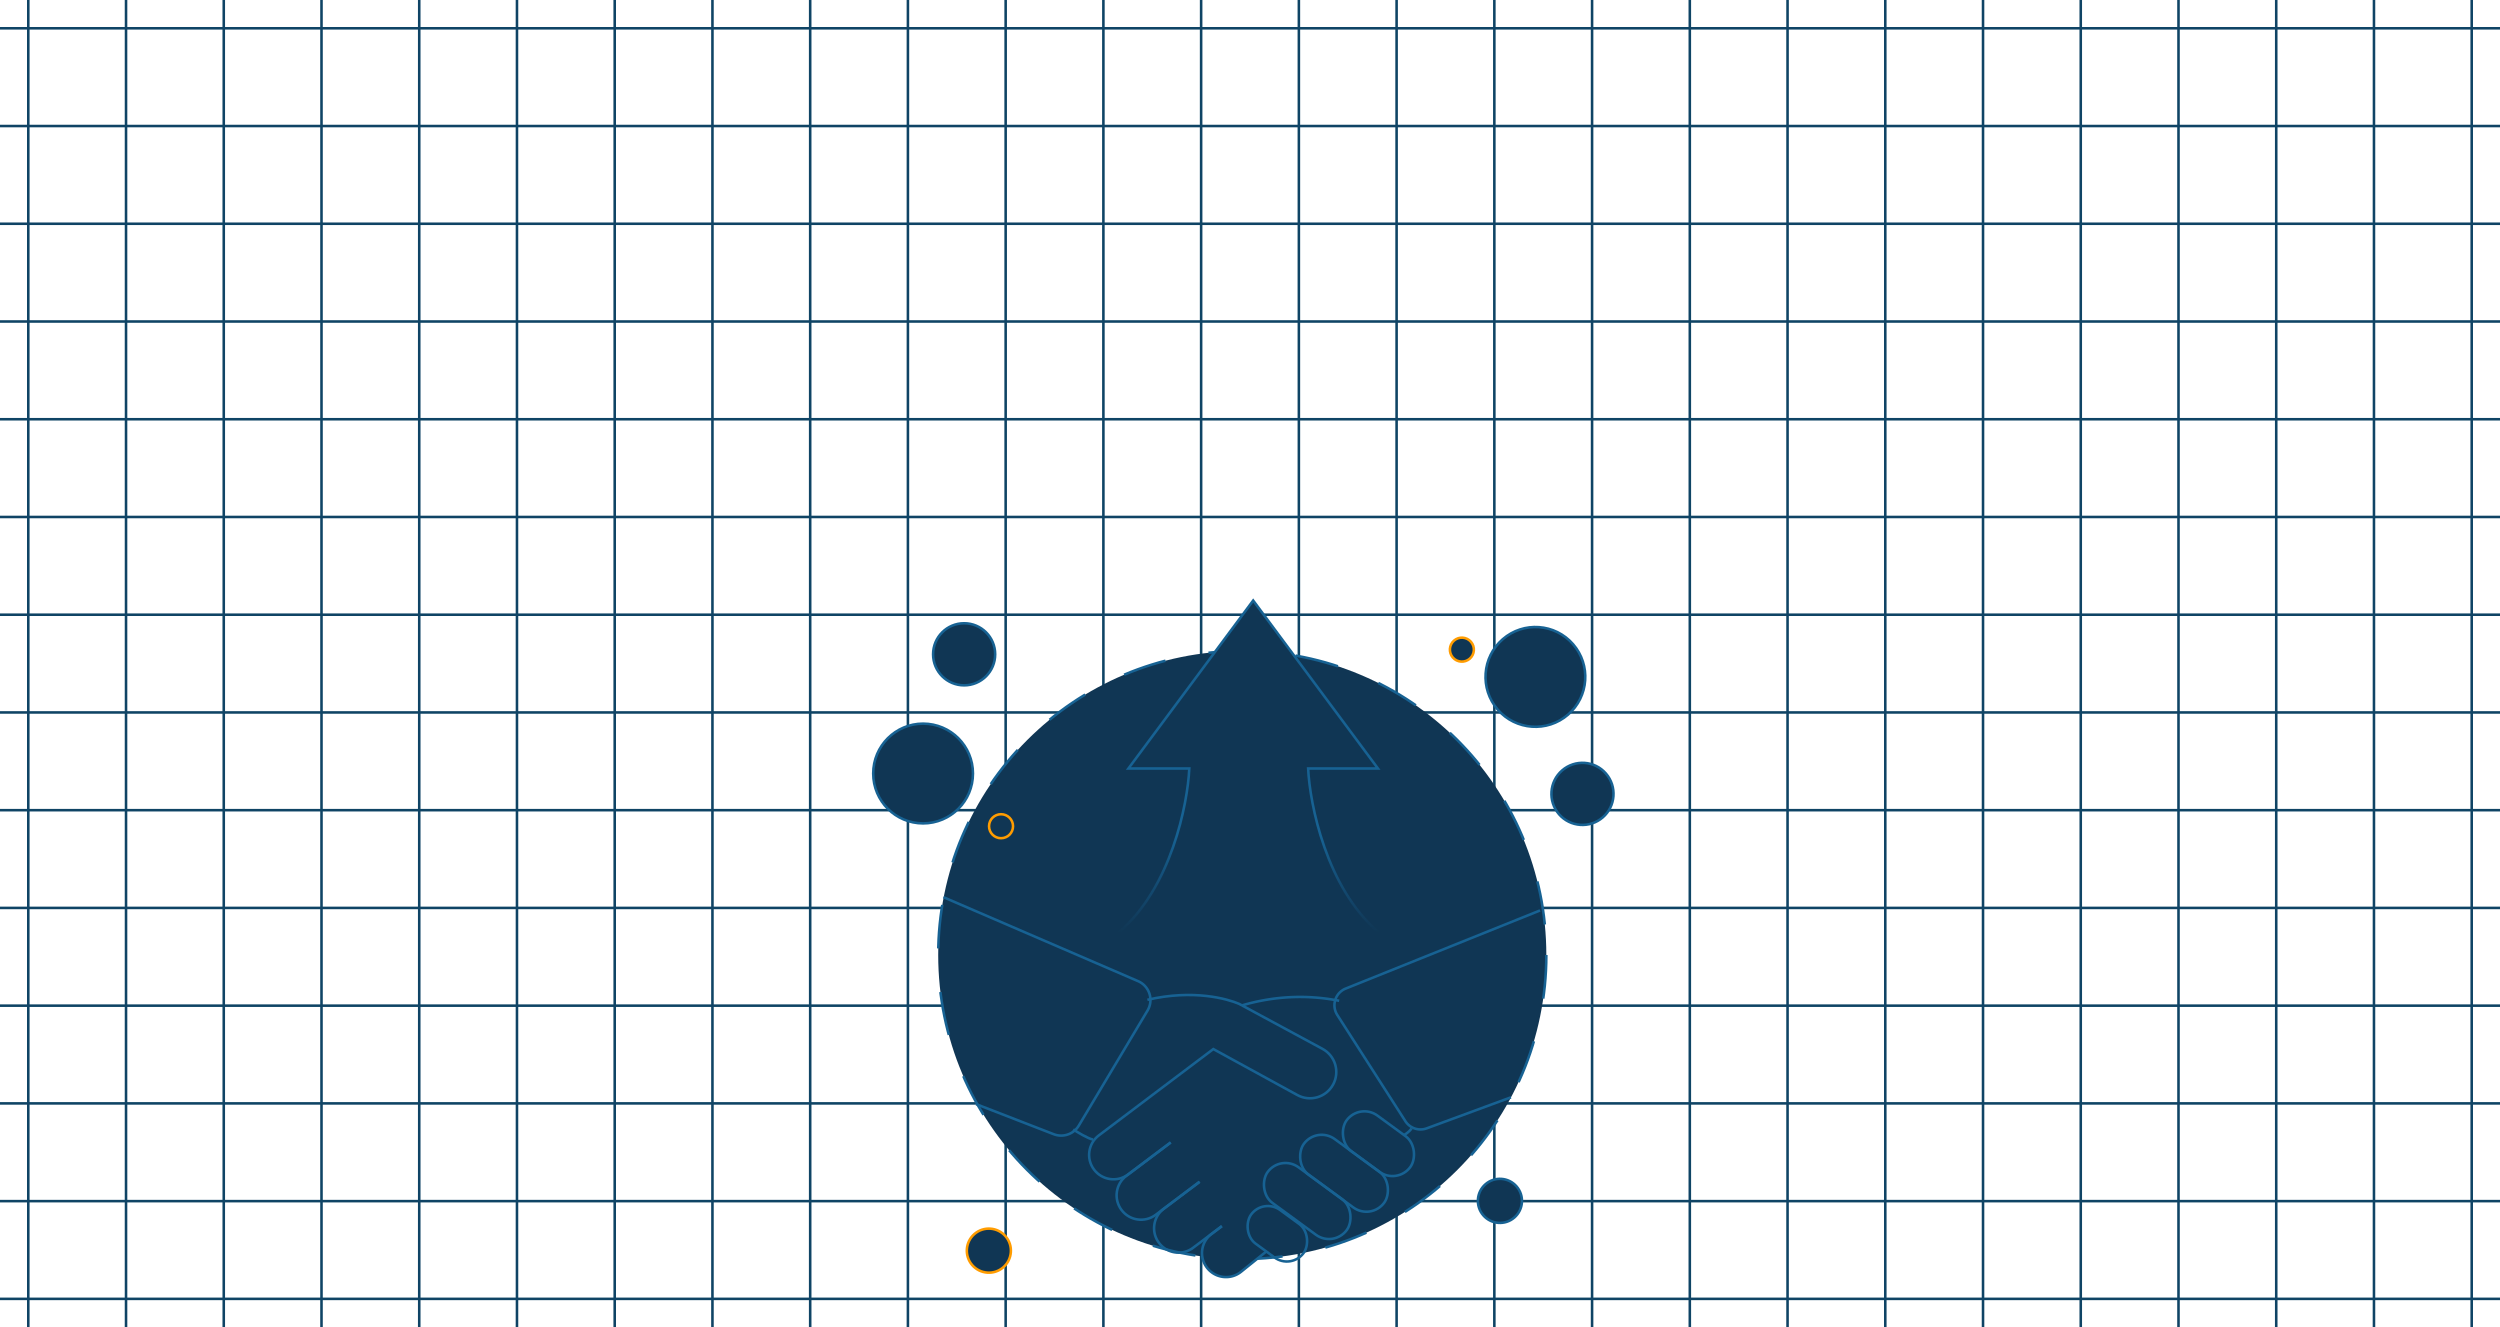 <svg width="972" height="516" fill="none" xmlns="http://www.w3.org/2000/svg"><path d="M10.999 0v516M48.999 0v516M86.999 0v516M124.999 0v516M162.999 0v516M200.999 0v516M238.999 0v516M276.999 0v516M314.999 0v516M352.999 0v516M390.999 0v516M428.999 0v516M466.999 0v516M504.999 0v516M542.999 0v516M580.999 0v516M618.999 0v516M656.999 0v516M694.999 0v516M732.999 0v516M770.999 0v516M808.999 0v516M846.999 0v516M884.999 0v516M922.999 0v516M960.999 0v516M0 505h972M0 467h972M0 429h972M0 391h972M0 353h972M0 315h972M0 277h972M0 239h972M0 201h972M0 163h972M0 125h972M0 87h972M0 49h972M0 11h972" stroke="#0F4465" stroke-miterlimit="10"/><circle cx="482.994" cy="371.304" r="118.221" fill="#103654" stroke="#176293" stroke-dasharray="17 17"/><path d="M492.318 486.597l-9.792 7.872a9.336 9.336 0 11-11.464-14.735l3.95-2.974 17.306 9.837z" fill="#103654"/><path d="M379.505 429.286l30.178 11.694a8 8 0 009.758-3.356l26.716-44.714c2.48-4.15.74-9.535-3.699-11.449l-75.647-32.632M587.455 426.636l-32.736 12.059a7 7 0 01-8.313-2.79l-26.464-41.28c-2.37-3.696-.792-8.635 3.282-10.273l75.555-30.374" stroke="#176293"/><path d="M446.11 388.731c17.915-4.188 31.186-.351 35.705 1.588l32.372 17.481c4.983 2.691 6.828 8.92 4.115 13.891-2.707 4.96-8.924 6.783-13.88 4.07l-32.682-17.888-44.506 33.568c-4.188 3.151-5.029 9.101-1.878 13.289 3.15 4.186 9.096 5.029 13.284 1.882l16.54-12.428" stroke="#176293"/><rect x="528.623" y="428.671" width="30.71" height="17.178" rx="8.589" transform="rotate(36.202 528.623 428.671)" stroke="#176293"/><rect x="491.203" y="465.691" width="25.306" height="16.178" rx="8.089" transform="rotate(36.202 491.203 465.691)" stroke="#176293"/><rect x="512.01" y="437.799" width="38.725" height="17.178" rx="8.589" transform="rotate(36.202 512.01 437.799)" stroke="#176293"/><rect x="497.931" y="448.76" width="38.143" height="17.178" rx="8.589" transform="rotate(36.202 497.931 448.76)" stroke="#176293"/><path d="M466.403 459.483l-17.073 12.84c-4.187 3.149-10.134 2.309-13.284-1.878v0c-3.15-4.187-2.309-10.136 1.879-13.286l17.217-12.951" stroke="#176293"/><path d="M475.059 476.729l-11.155 8.389a9.49 9.49 0 01-13.287-1.879v0c-3.15-4.187-2.31-10.135 1.876-13.287l13.906-10.468" stroke="#176293"/><path d="M475.057 476.726l-3.995 3.008a9.336 9.336 0 00-1.846 13.072v0c3.171 4.214 9.2 4.967 13.31 1.663l9.792-7.872M520.675 389.105c-13.049-2.566-25.727-1.711-37.681 1.762" stroke="#176293"/><path d="M535.743 298.792l-48.508-65.308-48.509 65.308h23.677c-.667 13.969-7.068 46.26-27.34 63.676h100.878c-20.271-17.416-26.673-49.707-27.34-63.676h27.142z" fill="#103654"/><path d="M435.063 362.468c20.272-17.416 26.673-49.707 27.34-63.676h-23.677l48.509-65.308 48.508 65.308h-27.142c.667 13.969 7.069 46.26 27.34 63.676" stroke="url(#paint0_linear)"/><path d="M417.273 439.147c1.414.9 5.683 3.548 7.734 3.929M548.83 438.727c-.309.472-1.313 1.642-2.864 2.545" stroke="#176293"/><circle cx="389.204" cy="321.231" r="4.664" fill="#103654" stroke="#FF9C00"/><circle cx="358.895" cy="300.743" r="19.395" fill="#103654" stroke="#176293"/><circle cx="374.854" cy="254.392" r="12.072" fill="#103654" stroke="#176293"/><circle cx="583.172" cy="466.899" r="8.569" transform="rotate(139.081 583.172 466.899)" fill="#103654" stroke="#176293"/><circle cx="384.468" cy="486.255" r="8.569" transform="rotate(139.081 384.468 486.255)" fill="#103654" stroke="#FF9C00"/><circle cx="568.38" cy="252.583" r="4.664" transform="rotate(139.081 568.38 252.583)" fill="#103654" stroke="#FF9C00"/><circle cx="596.965" cy="263.183" r="19.395" transform="rotate(139.081 596.965 263.183)" fill="#103654" stroke="#176293"/><circle cx="615.266" cy="308.661" r="12.072" transform="rotate(139.081 615.266 308.661)" fill="#103654" stroke="#176293"/><defs><linearGradient id="paint0_linear" x1="485.502" y1="324.799" x2="485.502" y2="362.468" gradientUnits="userSpaceOnUse"><stop stop-color="#176293"/><stop offset="1" stop-color="#176293" stop-opacity="0"/></linearGradient></defs></svg>